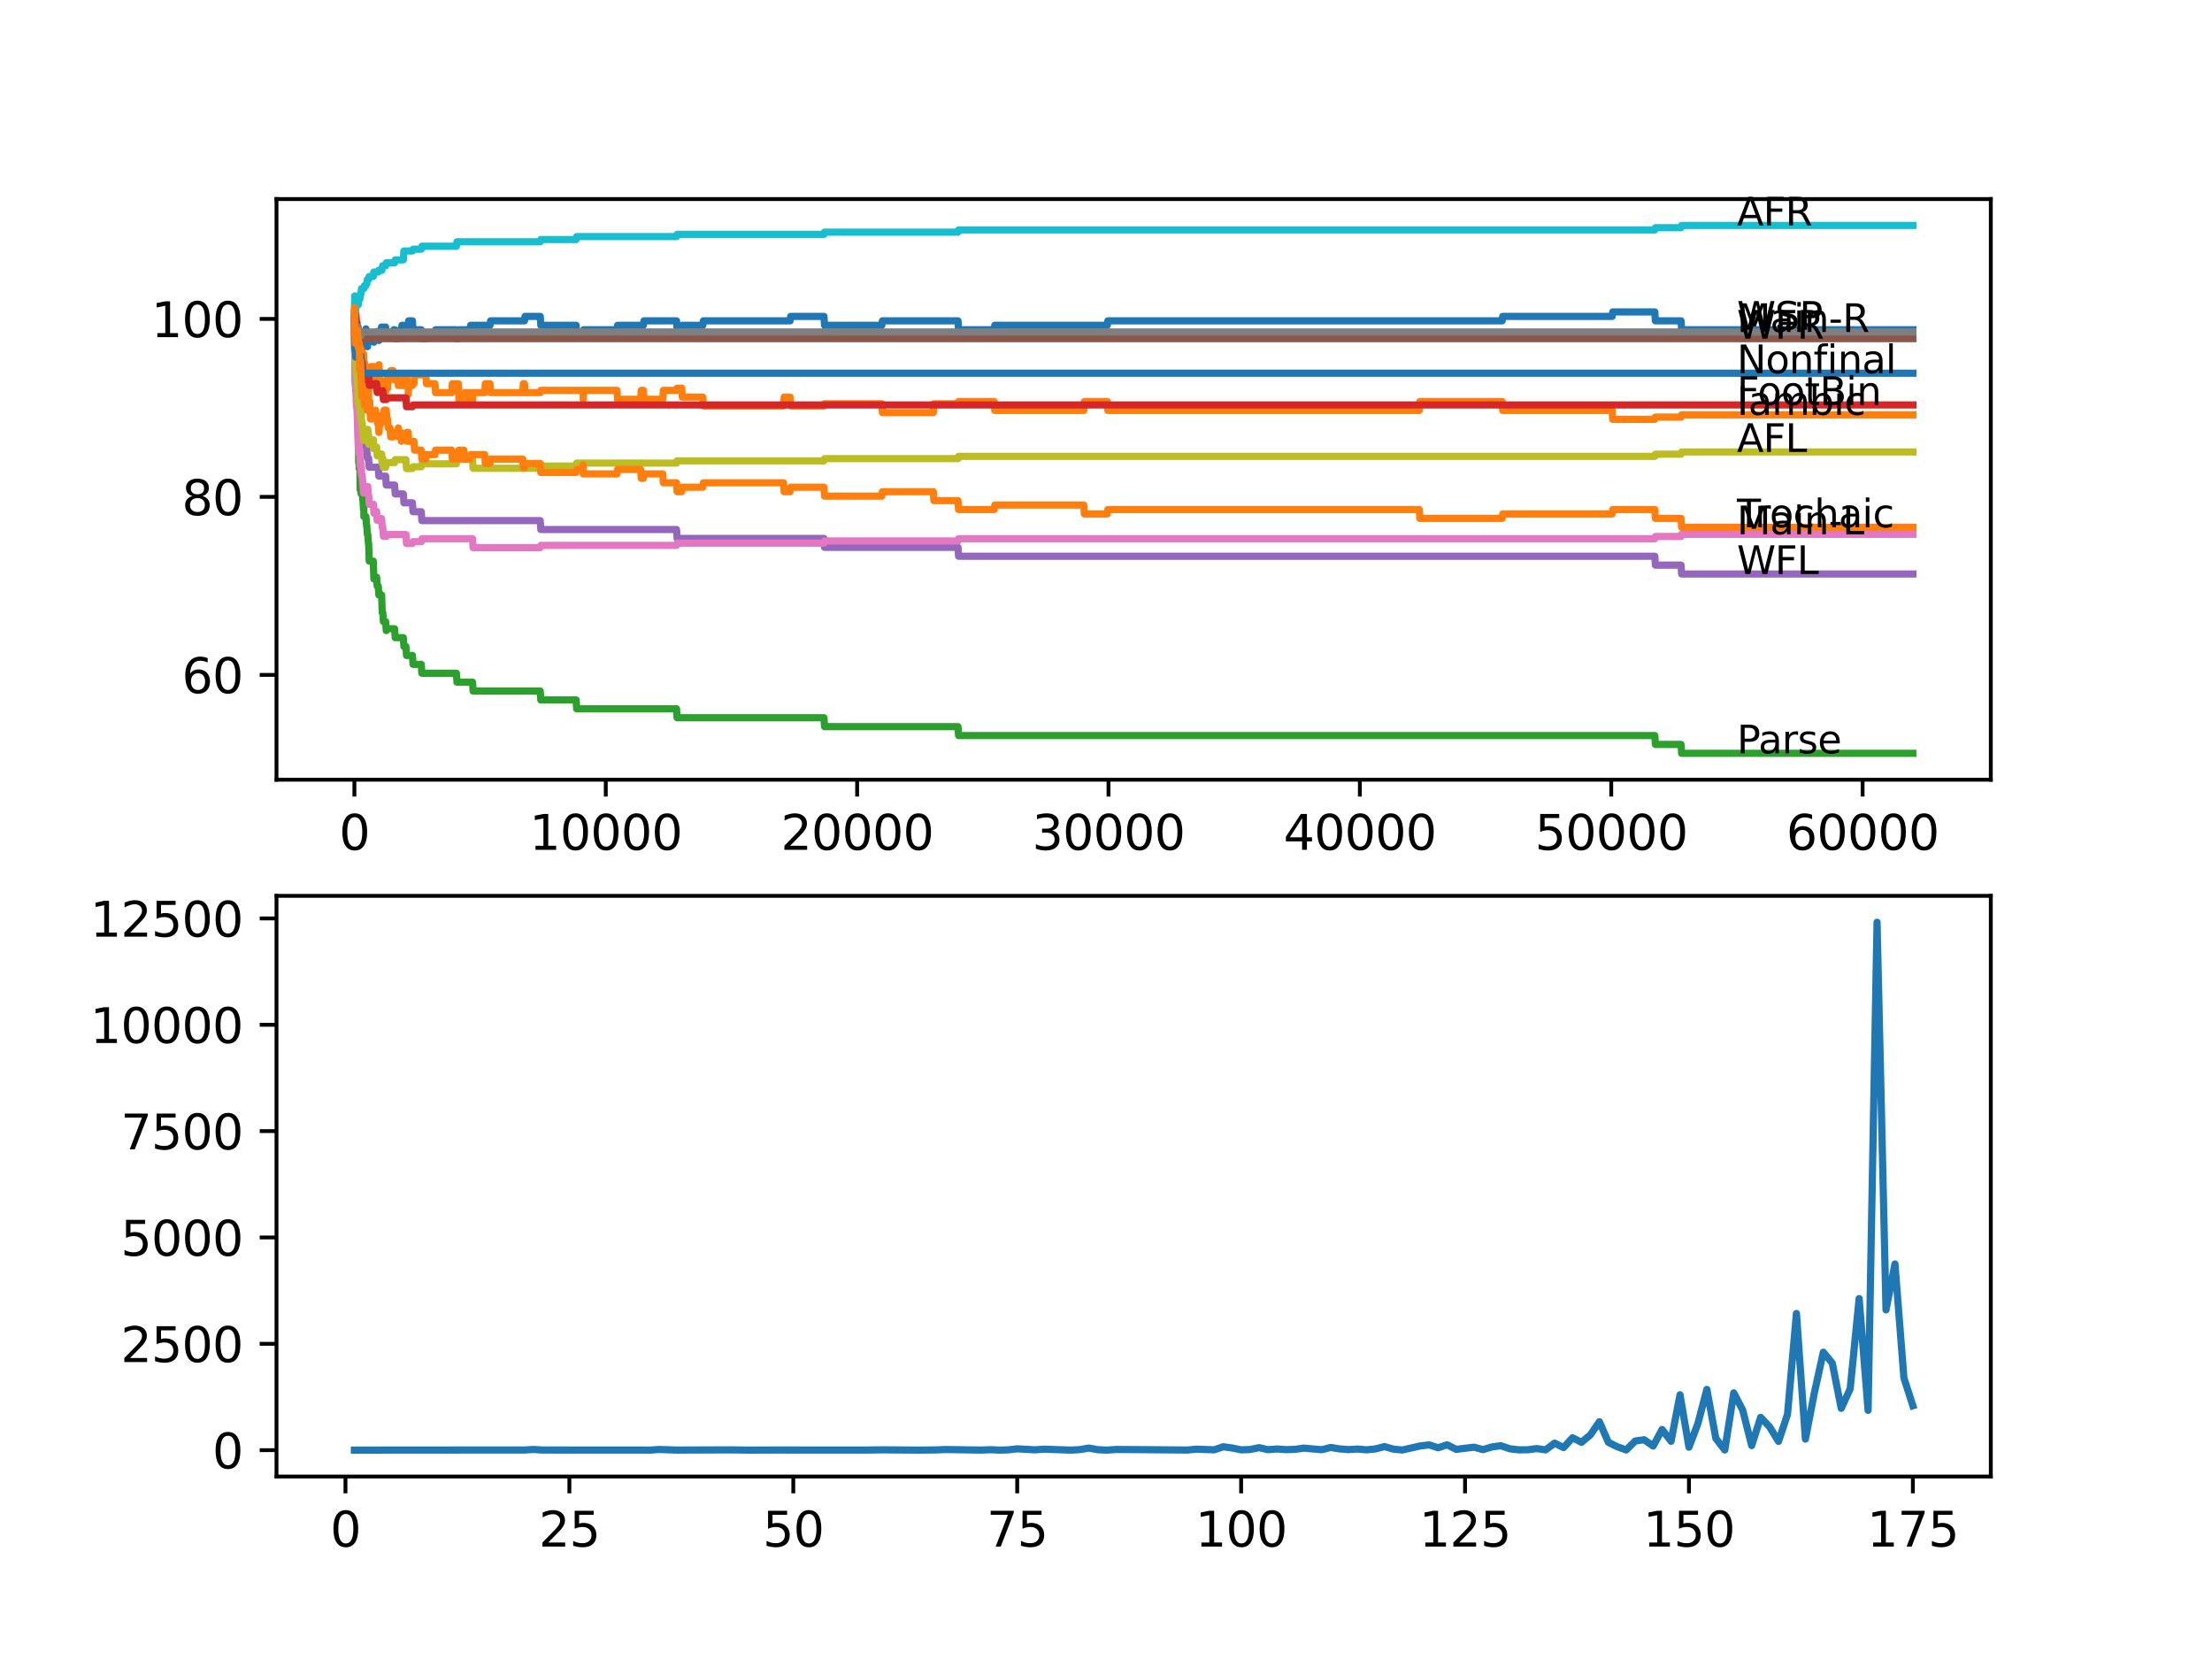 <?xml version="1.0" encoding="utf-8" standalone="no"?>
<!DOCTYPE svg PUBLIC "-//W3C//DTD SVG 1.1//EN"
  "http://www.w3.org/Graphics/SVG/1.1/DTD/svg11.dtd">
<svg xmlns:xlink="http://www.w3.org/1999/xlink" width="460.8pt" height="345.6pt" viewBox="0 0 460.8 345.6" xmlns="http://www.w3.org/2000/svg" version="1.1">
 <defs>
  <style type="text/css">*{stroke-linejoin: round; stroke-linecap: butt}</style>
 </defs>
 <g id="figure_1">
  <g id="patch_1">
   <path d="M 0 345.6 
L 460.8 345.6 
L 460.8 0 
L 0 0 
z
" style="fill: #ffffff"/>
  </g>
  <g id="axes_1">
   <g id="patch_2">
    <path d="M 57.6 162.432 
L 414.72 162.432 
L 414.72 41.472 
L 57.6 41.472 
z
" style="fill: #ffffff"/>
   </g>
   <g id="matplotlib.axis_1">
    <g id="xtick_1">
     <g id="line2d_1">
      <defs>
       <path id="m8c6119c1fa" d="M 0 0 
L 0 3.5 
" style="stroke: #000000; stroke-width: 0.8"/>
      </defs>
      <g>
       <use xlink:href="#m8c6119c1fa" x="73.827" y="162.432" style="stroke: #000000; stroke-width: 0.8"/>
      </g>
     </g>
     <g id="text_1">
      <!-- 0 -->
      <g transform="translate(70.646 177.03)scale(0.1 -0.1)">
       <defs>
        <path id="DejaVuSans-30" d="M 2034 4250 
Q 1547 4250 1301 3770 
Q 1056 3291 1056 2328 
Q 1056 1369 1301 889 
Q 1547 409 2034 409 
Q 2525 409 2770 889 
Q 3016 1369 3016 2328 
Q 3016 3291 2770 3770 
Q 2525 4250 2034 4250 
z
M 2034 4750 
Q 2819 4750 3233 4129 
Q 3647 3509 3647 2328 
Q 3647 1150 3233 529 
Q 2819 -91 2034 -91 
Q 1250 -91 836 529 
Q 422 1150 422 2328 
Q 422 3509 836 4129 
Q 1250 4750 2034 4750 
z
" transform="scale(0.016)"/>
       </defs>
       <use xlink:href="#DejaVuSans-30"/>
      </g>
     </g>
    </g>
    <g id="xtick_2">
     <g id="line2d_2">
      <g>
       <use xlink:href="#m8c6119c1fa" x="126.192" y="162.432" style="stroke: #000000; stroke-width: 0.8"/>
      </g>
     </g>
     <g id="text_2">
      <!-- 10000 -->
      <g transform="translate(110.286 177.03)scale(0.1 -0.1)">
       <defs>
        <path id="DejaVuSans-31" d="M 794 531 
L 1825 531 
L 1825 4091 
L 703 3866 
L 703 4441 
L 1819 4666 
L 2450 4666 
L 2450 531 
L 3481 531 
L 3481 0 
L 794 0 
L 794 531 
z
" transform="scale(0.016)"/>
       </defs>
       <use xlink:href="#DejaVuSans-31"/>
       <use xlink:href="#DejaVuSans-30" x="63.623"/>
       <use xlink:href="#DejaVuSans-30" x="127.246"/>
       <use xlink:href="#DejaVuSans-30" x="190.869"/>
       <use xlink:href="#DejaVuSans-30" x="254.492"/>
      </g>
     </g>
    </g>
    <g id="xtick_3">
     <g id="line2d_3">
      <g>
       <use xlink:href="#m8c6119c1fa" x="178.556" y="162.432" style="stroke: #000000; stroke-width: 0.8"/>
      </g>
     </g>
     <g id="text_3">
      <!-- 20000 -->
      <g transform="translate(162.65 177.03)scale(0.1 -0.1)">
       <defs>
        <path id="DejaVuSans-32" d="M 1228 531 
L 3431 531 
L 3431 0 
L 469 0 
L 469 531 
Q 828 903 1448 1529 
Q 2069 2156 2228 2338 
Q 2531 2678 2651 2914 
Q 2772 3150 2772 3378 
Q 2772 3750 2511 3984 
Q 2250 4219 1831 4219 
Q 1534 4219 1204 4116 
Q 875 4013 500 3803 
L 500 4441 
Q 881 4594 1212 4672 
Q 1544 4750 1819 4750 
Q 2544 4750 2975 4387 
Q 3406 4025 3406 3419 
Q 3406 3131 3298 2873 
Q 3191 2616 2906 2266 
Q 2828 2175 2409 1742 
Q 1991 1309 1228 531 
z
" transform="scale(0.016)"/>
       </defs>
       <use xlink:href="#DejaVuSans-32"/>
       <use xlink:href="#DejaVuSans-30" x="63.623"/>
       <use xlink:href="#DejaVuSans-30" x="127.246"/>
       <use xlink:href="#DejaVuSans-30" x="190.869"/>
       <use xlink:href="#DejaVuSans-30" x="254.492"/>
      </g>
     </g>
    </g>
    <g id="xtick_4">
     <g id="line2d_4">
      <g>
       <use xlink:href="#m8c6119c1fa" x="230.921" y="162.432" style="stroke: #000000; stroke-width: 0.8"/>
      </g>
     </g>
     <g id="text_4">
      <!-- 30000 -->
      <g transform="translate(215.015 177.03)scale(0.1 -0.1)">
       <defs>
        <path id="DejaVuSans-33" d="M 2597 2516 
Q 3050 2419 3304 2112 
Q 3559 1806 3559 1356 
Q 3559 666 3084 287 
Q 2609 -91 1734 -91 
Q 1441 -91 1130 -33 
Q 819 25 488 141 
L 488 750 
Q 750 597 1062 519 
Q 1375 441 1716 441 
Q 2309 441 2620 675 
Q 2931 909 2931 1356 
Q 2931 1769 2642 2001 
Q 2353 2234 1838 2234 
L 1294 2234 
L 1294 2753 
L 1863 2753 
Q 2328 2753 2575 2939 
Q 2822 3125 2822 3475 
Q 2822 3834 2567 4026 
Q 2313 4219 1838 4219 
Q 1578 4219 1281 4162 
Q 984 4106 628 3988 
L 628 4550 
Q 988 4650 1302 4700 
Q 1616 4750 1894 4750 
Q 2613 4750 3031 4423 
Q 3450 4097 3450 3541 
Q 3450 3153 3228 2886 
Q 3006 2619 2597 2516 
z
" transform="scale(0.016)"/>
       </defs>
       <use xlink:href="#DejaVuSans-33"/>
       <use xlink:href="#DejaVuSans-30" x="63.623"/>
       <use xlink:href="#DejaVuSans-30" x="127.246"/>
       <use xlink:href="#DejaVuSans-30" x="190.869"/>
       <use xlink:href="#DejaVuSans-30" x="254.492"/>
      </g>
     </g>
    </g>
    <g id="xtick_5">
     <g id="line2d_5">
      <g>
       <use xlink:href="#m8c6119c1fa" x="283.285" y="162.432" style="stroke: #000000; stroke-width: 0.8"/>
      </g>
     </g>
     <g id="text_5">
      <!-- 40000 -->
      <g transform="translate(267.379 177.03)scale(0.1 -0.1)">
       <defs>
        <path id="DejaVuSans-34" d="M 2419 4116 
L 825 1625 
L 2419 1625 
L 2419 4116 
z
M 2253 4666 
L 3047 4666 
L 3047 1625 
L 3713 1625 
L 3713 1100 
L 3047 1100 
L 3047 0 
L 2419 0 
L 2419 1100 
L 313 1100 
L 313 1709 
L 2253 4666 
z
" transform="scale(0.016)"/>
       </defs>
       <use xlink:href="#DejaVuSans-34"/>
       <use xlink:href="#DejaVuSans-30" x="63.623"/>
       <use xlink:href="#DejaVuSans-30" x="127.246"/>
       <use xlink:href="#DejaVuSans-30" x="190.869"/>
       <use xlink:href="#DejaVuSans-30" x="254.492"/>
      </g>
     </g>
    </g>
    <g id="xtick_6">
     <g id="line2d_6">
      <g>
       <use xlink:href="#m8c6119c1fa" x="335.65" y="162.432" style="stroke: #000000; stroke-width: 0.8"/>
      </g>
     </g>
     <g id="text_6">
      <!-- 50000 -->
      <g transform="translate(319.744 177.03)scale(0.1 -0.1)">
       <defs>
        <path id="DejaVuSans-35" d="M 691 4666 
L 3169 4666 
L 3169 4134 
L 1269 4134 
L 1269 2991 
Q 1406 3038 1543 3061 
Q 1681 3084 1819 3084 
Q 2600 3084 3056 2656 
Q 3513 2228 3513 1497 
Q 3513 744 3044 326 
Q 2575 -91 1722 -91 
Q 1428 -91 1123 -41 
Q 819 9 494 109 
L 494 744 
Q 775 591 1075 516 
Q 1375 441 1709 441 
Q 2250 441 2565 725 
Q 2881 1009 2881 1497 
Q 2881 1984 2565 2268 
Q 2250 2553 1709 2553 
Q 1456 2553 1204 2497 
Q 953 2441 691 2322 
L 691 4666 
z
" transform="scale(0.016)"/>
       </defs>
       <use xlink:href="#DejaVuSans-35"/>
       <use xlink:href="#DejaVuSans-30" x="63.623"/>
       <use xlink:href="#DejaVuSans-30" x="127.246"/>
       <use xlink:href="#DejaVuSans-30" x="190.869"/>
       <use xlink:href="#DejaVuSans-30" x="254.492"/>
      </g>
     </g>
    </g>
    <g id="xtick_7">
     <g id="line2d_7">
      <g>
       <use xlink:href="#m8c6119c1fa" x="388.014" y="162.432" style="stroke: #000000; stroke-width: 0.8"/>
      </g>
     </g>
     <g id="text_7">
      <!-- 60000 -->
      <g transform="translate(372.108 177.03)scale(0.1 -0.1)">
       <defs>
        <path id="DejaVuSans-36" d="M 2113 2584 
Q 1688 2584 1439 2293 
Q 1191 2003 1191 1497 
Q 1191 994 1439 701 
Q 1688 409 2113 409 
Q 2538 409 2786 701 
Q 3034 994 3034 1497 
Q 3034 2003 2786 2293 
Q 2538 2584 2113 2584 
z
M 3366 4563 
L 3366 3988 
Q 3128 4100 2886 4159 
Q 2644 4219 2406 4219 
Q 1781 4219 1451 3797 
Q 1122 3375 1075 2522 
Q 1259 2794 1537 2939 
Q 1816 3084 2150 3084 
Q 2853 3084 3261 2657 
Q 3669 2231 3669 1497 
Q 3669 778 3244 343 
Q 2819 -91 2113 -91 
Q 1303 -91 875 529 
Q 447 1150 447 2328 
Q 447 3434 972 4092 
Q 1497 4750 2381 4750 
Q 2619 4750 2861 4703 
Q 3103 4656 3366 4563 
z
" transform="scale(0.016)"/>
       </defs>
       <use xlink:href="#DejaVuSans-36"/>
       <use xlink:href="#DejaVuSans-30" x="63.623"/>
       <use xlink:href="#DejaVuSans-30" x="127.246"/>
       <use xlink:href="#DejaVuSans-30" x="190.869"/>
       <use xlink:href="#DejaVuSans-30" x="254.492"/>
      </g>
     </g>
    </g>
   </g>
   <g id="matplotlib.axis_2">
    <g id="ytick_1">
     <g id="line2d_8">
      <defs>
       <path id="m6b33013cf7" d="M 0 0 
L -3.5 0 
" style="stroke: #000000; stroke-width: 0.8"/>
      </defs>
      <g>
       <use xlink:href="#m6b33013cf7" x="57.6" y="140.589" style="stroke: #000000; stroke-width: 0.8"/>
      </g>
     </g>
     <g id="text_8">
      <!-- 60 -->
      <g transform="translate(37.875 144.388)scale(0.1 -0.1)">
       <use xlink:href="#DejaVuSans-36"/>
       <use xlink:href="#DejaVuSans-30" x="63.623"/>
      </g>
     </g>
    </g>
    <g id="ytick_2">
     <g id="line2d_9">
      <g>
       <use xlink:href="#m6b33013cf7" x="57.6" y="103.512" style="stroke: #000000; stroke-width: 0.8"/>
      </g>
     </g>
     <g id="text_9">
      <!-- 80 -->
      <g transform="translate(37.875 107.312)scale(0.1 -0.1)">
       <defs>
        <path id="DejaVuSans-38" d="M 2034 2216 
Q 1584 2216 1326 1975 
Q 1069 1734 1069 1313 
Q 1069 891 1326 650 
Q 1584 409 2034 409 
Q 2484 409 2743 651 
Q 3003 894 3003 1313 
Q 3003 1734 2745 1975 
Q 2488 2216 2034 2216 
z
M 1403 2484 
Q 997 2584 770 2862 
Q 544 3141 544 3541 
Q 544 4100 942 4425 
Q 1341 4750 2034 4750 
Q 2731 4750 3128 4425 
Q 3525 4100 3525 3541 
Q 3525 3141 3298 2862 
Q 3072 2584 2669 2484 
Q 3125 2378 3379 2068 
Q 3634 1759 3634 1313 
Q 3634 634 3220 271 
Q 2806 -91 2034 -91 
Q 1263 -91 848 271 
Q 434 634 434 1313 
Q 434 1759 690 2068 
Q 947 2378 1403 2484 
z
M 1172 3481 
Q 1172 3119 1398 2916 
Q 1625 2713 2034 2713 
Q 2441 2713 2670 2916 
Q 2900 3119 2900 3481 
Q 2900 3844 2670 4047 
Q 2441 4250 2034 4250 
Q 1625 4250 1398 4047 
Q 1172 3844 1172 3481 
z
" transform="scale(0.016)"/>
       </defs>
       <use xlink:href="#DejaVuSans-38"/>
       <use xlink:href="#DejaVuSans-30" x="63.623"/>
      </g>
     </g>
    </g>
    <g id="ytick_3">
     <g id="line2d_10">
      <g>
       <use xlink:href="#m6b33013cf7" x="57.6" y="66.436" style="stroke: #000000; stroke-width: 0.8"/>
      </g>
     </g>
     <g id="text_10">
      <!-- 100 -->
      <g transform="translate(31.512 70.235)scale(0.1 -0.1)">
       <use xlink:href="#DejaVuSans-31"/>
       <use xlink:href="#DejaVuSans-30" x="63.623"/>
       <use xlink:href="#DejaVuSans-30" x="127.246"/>
      </g>
     </g>
    </g>
   </g>
   <g id="line2d_11">
    <path d="M 73.833 68.289 
L 73.838 68.289 
L 73.969 76.446 
L 73.995 76.446 
L 74.121 74.129 
L 74.157 75.983 
L 74.189 73.202 
L 74.231 75.056 
L 74.252 75.056 
L 74.383 71.348 
L 74.487 71.348 
L 74.571 70.236 
L 74.576 72.09 
L 74.587 72.09 
L 74.618 72.09 
L 74.665 70.483 
L 74.671 72.337 
L 74.723 71.595 
L 74.765 73.449 
L 74.833 72.708 
L 74.98 70.112 
L 74.985 71.966 
L 75.089 71.225 
L 75.152 71.225 
L 75.199 70.174 
L 75.205 72.028 
L 75.247 72.028 
L 75.262 72.028 
L 75.377 71.657 
L 75.571 71.657 
L 75.686 70.73 
L 75.734 70.73 
L 75.796 70.359 
L 75.802 72.213 
L 75.823 72.213 
L 75.838 72.213 
L 75.959 70.359 
L 76.168 70.359 
L 76.231 68.506 
L 76.278 70.359 
L 76.409 70.359 
L 76.524 72.213 
L 76.561 72.213 
L 76.681 70.359 
L 76.765 70.359 
L 76.797 69.433 
L 76.802 71.286 
L 76.87 71.286 
L 76.933 71.286 
L 77.048 70.359 
L 77.493 70.359 
L 77.608 69.433 
L 77.76 69.433 
L 77.875 71.286 
L 77.881 71.286 
L 77.996 70.916 
L 78.189 70.916 
L 78.305 69.989 
L 78.394 69.989 
L 78.509 69.062 
L 78.807 69.062 
L 78.923 70.916 
L 78.964 70.916 
L 79.085 69.062 
L 79.352 69.062 
L 79.467 68.135 
L 79.572 68.135 
L 79.687 69.989 
L 79.708 69.989 
L 79.823 69.062 
L 79.902 69.062 
L 80.017 68.135 
L 80.342 68.135 
L 80.457 69.989 
L 80.488 69.989 
L 80.603 69.618 
L 81.913 69.618 
L 82.028 68.691 
L 82.206 68.691 
L 82.321 70.545 
L 82.866 70.545 
L 82.981 69.618 
L 83.195 69.618 
L 83.311 68.691 
L 83.625 68.691 
L 83.74 67.764 
L 84.023 67.764 
L 84.138 69.618 
L 84.735 69.618 
L 84.855 67.764 
L 85.018 67.764 
L 85.133 66.837 
L 85.918 66.837 
L 86.034 68.691 
L 87.762 68.691 
L 87.877 70.545 
L 88.725 70.545 
L 88.84 69.618 
L 90.616 69.618 
L 90.731 68.691 
L 95.077 68.691 
L 95.192 70.545 
L 95.496 70.545 
L 95.616 68.691 
L 97.931 68.691 
L 98.046 67.764 
L 102.078 67.764 
L 102.193 66.837 
L 109.257 66.837 
L 109.373 65.91 
L 112.541 65.91 
L 112.656 67.764 
L 120.018 67.764 
L 120.133 69.618 
L 121.469 69.618 
L 121.584 68.691 
L 128.538 68.691 
L 128.653 67.764 
L 134.031 67.764 
L 134.146 66.837 
L 140.938 66.837 
L 141.053 68.691 
L 142.011 68.691 
L 142.126 67.764 
L 146.41 67.764 
L 146.525 66.837 
L 164.596 66.837 
L 164.711 65.91 
L 171.65 65.91 
L 171.765 67.764 
L 183.704 67.764 
L 183.819 66.837 
L 199.57 66.837 
L 199.686 68.691 
L 207.116 68.691 
L 207.231 67.764 
L 230.67 67.764 
L 230.785 66.837 
L 312.924 66.837 
L 313.039 65.91 
L 335.844 65.91 
L 335.959 64.983 
L 344.73 64.983 
L 344.845 66.837 
L 350.197 66.837 
L 350.312 68.691 
L 398.487 68.691 
L 398.487 68.691 
" clip-path="url(#p3d008f774f)" style="fill: none; stroke: #1f77b4; stroke-width: 1.5; stroke-linecap: square"/>
   </g>
   <g id="line2d_12">
    <path d="M 73.833 66.436 
L 73.922 64.582 
L 73.932 68.289 
L 73.953 68.289 
L 74.037 67.362 
L 74.011 69.216 
L 74.058 69.216 
L 74.136 69.216 
L 74.157 67.362 
L 74.168 71.07 
L 74.246 68.289 
L 74.252 68.289 
L 74.367 70.143 
L 74.372 70.143 
L 74.487 68.289 
L 74.555 71.997 
L 74.597 68.289 
L 74.618 68.289 
L 74.702 73.233 
L 74.733 70.761 
L 74.765 70.761 
L 74.849 76.323 
L 74.88 72.615 
L 74.901 72.615 
L 74.943 70.761 
L 74.969 74.469 
L 75.011 72.615 
L 75.021 72.615 
L 75.1 74.469 
L 75.131 72.615 
L 75.152 72.615 
L 75.199 76.323 
L 75.273 75.952 
L 75.299 75.952 
L 75.414 75.488 
L 75.461 75.488 
L 75.571 73.635 
L 75.613 75.488 
L 75.681 73.635 
L 75.734 73.635 
L 75.844 77.342 
L 75.849 75.488 
L 75.912 75.488 
L 76.027 77.342 
L 76.168 77.342 
L 76.231 81.05 
L 76.289 80.679 
L 76.315 80.679 
L 76.43 78.825 
L 76.561 78.825 
L 76.624 80.679 
L 76.671 78.825 
L 76.676 78.825 
L 76.77 82.533 
L 76.791 80.679 
L 76.797 80.679 
L 76.927 78.207 
L 76.933 78.207 
L 77.032 80.061 
L 77.043 78.207 
L 77.074 78.207 
L 77.189 76.354 
L 77.493 76.354 
L 77.608 78.207 
L 77.802 78.207 
L 77.881 76.354 
L 77.912 78.207 
L 78.189 78.207 
L 78.247 80.061 
L 78.299 78.207 
L 78.394 78.207 
L 78.457 80.061 
L 78.504 78.207 
L 78.556 78.207 
L 78.671 76.354 
L 78.807 76.354 
L 78.923 75.983 
L 78.964 75.983 
L 79.085 79.69 
L 79.352 79.69 
L 79.467 81.544 
L 79.504 81.544 
L 79.619 79.69 
L 79.708 79.69 
L 79.75 81.544 
L 79.818 79.69 
L 79.902 79.69 
L 80.017 81.544 
L 80.342 81.544 
L 80.457 80.926 
L 80.467 80.926 
L 80.488 79.073 
L 80.577 80.926 
L 80.745 80.926 
L 80.86 79.073 
L 81.263 79.073 
L 81.378 77.219 
L 81.913 77.219 
L 82.028 79.073 
L 82.206 79.073 
L 82.321 78.455 
L 82.866 78.455 
L 82.965 80.308 
L 82.976 78.455 
L 83.195 78.455 
L 83.311 80.308 
L 83.562 80.308 
L 83.625 78.455 
L 83.672 80.308 
L 84.567 80.308 
L 84.683 78.455 
L 84.735 78.455 
L 84.85 80.308 
L 85.018 80.308 
L 85.054 82.162 
L 85.128 80.308 
L 85.918 80.308 
L 86.034 79.938 
L 86.238 79.938 
L 86.353 78.084 
L 88.725 78.084 
L 88.84 79.938 
L 90.616 79.938 
L 90.731 81.791 
L 94.113 81.791 
L 94.229 79.938 
L 95.496 79.938 
L 95.616 83.645 
L 96.648 83.645 
L 96.763 81.791 
L 97.931 81.791 
L 98.046 83.645 
L 98.439 83.645 
L 98.554 81.791 
L 100.984 81.791 
L 101.099 79.938 
L 102.078 79.938 
L 102.193 81.791 
L 108.896 81.791 
L 109.011 79.938 
L 109.257 79.938 
L 109.373 81.791 
L 112.541 81.791 
L 112.656 81.328 
L 121.469 81.328 
L 121.49 83.182 
L 121.579 81.328 
L 128.538 81.328 
L 128.653 83.182 
L 133.465 83.182 
L 133.581 81.328 
L 134.031 81.328 
L 134.146 83.182 
L 138.068 83.182 
L 138.183 81.328 
L 140.938 81.328 
L 141.053 80.865 
L 142.011 80.865 
L 142.126 82.718 
L 146.41 82.718 
L 146.525 84.572 
L 163.235 84.572 
L 163.35 82.718 
L 164.596 82.718 
L 164.711 84.572 
L 171.65 84.572 
L 171.765 84.109 
L 183.704 84.109 
L 183.819 85.963 
L 194.423 85.963 
L 194.538 84.109 
L 199.57 84.109 
L 199.686 83.645 
L 207.116 83.645 
L 207.231 85.499 
L 225.774 85.499 
L 225.889 83.645 
L 230.67 83.645 
L 230.785 85.499 
L 295.654 85.499 
L 295.769 83.645 
L 312.924 83.645 
L 313.039 85.499 
L 335.844 85.499 
L 335.959 87.353 
L 344.73 87.353 
L 344.845 86.89 
L 350.197 86.89 
L 350.312 86.426 
L 398.487 86.426 
L 398.487 86.426 
" clip-path="url(#p3d008f774f)" style="fill: none; stroke: #ff7f0e; stroke-width: 1.5; stroke-linecap: square"/>
   </g>
   <g id="line2d_13">
    <path d="M 73.833 68.289 
L 73.958 74.5 
L 74.121 74.5 
L 74.252 81.915 
L 74.356 81.915 
L 74.477 85.623 
L 74.487 85.623 
L 74.498 85.252 
L 74.561 88.218 
L 74.571 88.218 
L 74.681 93.471 
L 74.692 93.1 
L 74.702 92.729 
L 74.728 96.437 
L 74.754 96.437 
L 74.765 96.437 
L 74.812 95.695 
L 74.817 97.549 
L 74.87 96.808 
L 74.974 96.808 
L 75.021 101.998 
L 75.095 101.628 
L 75.152 101.628 
L 75.199 100.948 
L 75.205 102.802 
L 75.241 102.802 
L 75.262 102.802 
L 75.377 102.431 
L 75.461 102.431 
L 75.576 104.285 
L 75.613 104.285 
L 75.728 106.139 
L 75.734 106.139 
L 75.796 105.768 
L 75.802 107.622 
L 75.823 107.622 
L 76.231 107.622 
L 76.346 109.476 
L 76.409 109.476 
L 76.524 111.329 
L 76.624 111.329 
L 76.739 113.183 
L 76.797 113.183 
L 76.917 116.891 
L 77.76 116.891 
L 77.881 120.599 
L 77.996 120.228 
L 78.457 120.228 
L 78.572 122.082 
L 78.807 122.082 
L 78.923 123.935 
L 79.504 123.935 
L 79.624 127.643 
L 79.75 127.643 
L 79.865 129.497 
L 80.342 129.497 
L 80.457 131.351 
L 80.488 131.351 
L 80.603 130.98 
L 82.206 130.98 
L 82.321 132.834 
L 84.023 132.834 
L 84.138 134.688 
L 84.567 134.688 
L 84.683 136.542 
L 85.918 136.542 
L 86.034 138.395 
L 87.762 138.395 
L 87.877 140.249 
L 95.077 140.249 
L 95.192 142.103 
L 98.439 142.103 
L 98.554 143.957 
L 112.541 143.957 
L 112.656 145.811 
L 120.018 145.811 
L 120.133 147.665 
L 140.938 147.665 
L 141.053 149.518 
L 171.65 149.518 
L 171.765 151.372 
L 199.57 151.372 
L 199.686 153.226 
L 344.73 153.226 
L 344.845 155.08 
L 350.197 155.08 
L 350.312 156.934 
L 398.487 156.934 
L 398.487 156.934 
" clip-path="url(#p3d008f774f)" style="fill: none; stroke: #2ca02c; stroke-width: 1.5; stroke-linecap: square"/>
   </g>
   <g id="line2d_14">
    <path d="M 73.833 66.436 
L 73.854 66.436 
L 73.979 65.323 
L 74.136 65.323 
L 74.252 67.177 
L 74.372 67.177 
L 74.487 69.031 
L 74.498 68.66 
L 74.561 71.626 
L 74.582 71.626 
L 74.618 73.48 
L 74.692 72.43 
L 74.702 72.059 
L 74.707 73.913 
L 74.786 73.542 
L 74.791 73.542 
L 74.812 73.171 
L 74.817 75.025 
L 74.89 74.283 
L 74.974 74.283 
L 75.021 77.62 
L 75.089 77.25 
L 75.152 77.25 
L 75.294 75.458 
L 75.461 75.458 
L 75.576 77.311 
L 75.613 77.311 
L 75.728 79.165 
L 75.734 79.165 
L 75.849 78.794 
L 76.231 78.794 
L 76.346 78.424 
L 76.812 78.424 
L 76.927 80.278 
L 77.881 80.278 
L 77.996 79.907 
L 78.457 79.907 
L 78.572 81.761 
L 78.807 81.761 
L 78.923 81.39 
L 79.75 81.39 
L 79.865 83.244 
L 80.488 83.244 
L 80.603 82.873 
L 84.567 82.873 
L 84.683 84.727 
L 85.918 84.727 
L 86.034 84.356 
L 398.487 84.356 
L 398.487 84.356 
" clip-path="url(#p3d008f774f)" style="fill: none; stroke: #d62728; stroke-width: 1.5; stroke-linecap: square"/>
   </g>
   <g id="line2d_15">
    <path d="M 73.833 68.289 
L 73.838 68.289 
L 73.979 79.412 
L 73.995 79.412 
L 74.11 81.266 
L 74.21 81.266 
L 74.325 83.12 
L 74.618 83.12 
L 74.665 82.811 
L 74.671 84.665 
L 74.702 84.665 
L 74.723 84.665 
L 74.838 86.519 
L 75.152 86.519 
L 75.178 86.21 
L 75.205 89.917 
L 75.796 89.917 
L 75.912 91.771 
L 76.231 91.771 
L 76.346 93.625 
L 76.409 93.625 
L 76.524 95.479 
L 76.797 95.479 
L 76.912 97.333 
L 78.807 97.333 
L 78.923 99.187 
L 80.342 99.187 
L 80.457 101.041 
L 82.206 101.041 
L 82.321 102.894 
L 84.023 102.894 
L 84.138 104.748 
L 85.918 104.748 
L 86.034 106.602 
L 87.762 106.602 
L 87.877 108.456 
L 112.541 108.456 
L 112.656 110.31 
L 140.938 110.31 
L 141.053 112.164 
L 171.65 112.164 
L 171.765 114.017 
L 199.57 114.017 
L 199.686 115.871 
L 344.73 115.871 
L 344.845 117.725 
L 350.197 117.725 
L 350.312 119.579 
L 398.487 119.579 
L 398.487 119.579 
" clip-path="url(#p3d008f774f)" style="fill: none; stroke: #9467bd; stroke-width: 1.5; stroke-linecap: square"/>
   </g>
   <g id="line2d_16">
    <path d="M 73.833 66.436 
L 73.848 66.436 
L 73.896 64.891 
L 73.901 66.744 
L 73.932 66.744 
L 73.995 69.989 
L 74.047 69.525 
L 74.629 69.525 
L 74.744 71.379 
L 75.178 71.379 
L 75.294 71.008 
L 75.299 71.008 
L 75.414 70.545 
L 398.487 70.545 
L 398.487 70.545 
" clip-path="url(#p3d008f774f)" style="fill: none; stroke: #8c564b; stroke-width: 1.5; stroke-linecap: square"/>
   </g>
   <g id="line2d_17">
    <path d="M 73.833 66.436 
L 73.979 79.227 
L 73.995 79.227 
L 74.11 81.081 
L 74.136 81.081 
L 74.257 84.789 
L 74.356 84.789 
L 74.477 88.496 
L 74.487 88.496 
L 74.498 88.125 
L 74.561 91.092 
L 74.582 91.092 
L 74.618 92.945 
L 74.692 91.895 
L 74.702 91.524 
L 74.707 93.378 
L 74.786 93.007 
L 74.791 93.007 
L 74.812 92.636 
L 74.817 94.49 
L 74.89 93.749 
L 74.974 93.749 
L 75.021 97.086 
L 75.089 96.715 
L 75.152 96.715 
L 75.178 96.406 
L 75.184 98.26 
L 75.247 97.518 
L 75.262 97.518 
L 75.299 97.147 
L 75.304 99.001 
L 75.351 99.001 
L 75.461 99.001 
L 75.576 100.855 
L 75.613 100.855 
L 75.728 102.709 
L 75.734 102.709 
L 75.854 101.72 
L 76.231 101.72 
L 76.346 101.35 
L 76.624 101.35 
L 76.739 103.203 
L 76.812 103.203 
L 76.927 105.057 
L 77.802 105.057 
L 77.881 106.911 
L 77.917 106.54 
L 78.457 106.54 
L 78.572 108.394 
L 78.807 108.394 
L 78.923 108.023 
L 79.504 108.023 
L 79.619 109.877 
L 79.75 109.877 
L 79.865 111.731 
L 80.488 111.731 
L 80.603 111.36 
L 84.567 111.36 
L 84.683 113.214 
L 85.918 113.214 
L 86.034 112.843 
L 87.762 112.843 
L 87.877 112.225 
L 98.439 112.225 
L 98.554 114.079 
L 112.541 114.079 
L 112.656 113.616 
L 140.938 113.616 
L 141.053 113.152 
L 171.65 113.152 
L 171.765 112.689 
L 199.57 112.689 
L 199.686 112.225 
L 344.73 112.225 
L 344.845 111.762 
L 350.197 111.762 
L 350.312 111.298 
L 398.487 111.298 
L 398.487 111.298 
" clip-path="url(#p3d008f774f)" style="fill: none; stroke: #e377c2; stroke-width: 1.5; stroke-linecap: square"/>
   </g>
   <g id="line2d_18">
    <path d="M 73.833 66.436 
L 73.838 66.436 
L 73.896 64.427 
L 73.937 67.208 
L 73.943 66.744 
L 73.948 66.744 
L 73.995 68.598 
L 74.058 68.135 
L 74.629 68.135 
L 74.744 69.989 
L 75.178 69.989 
L 75.294 69.618 
L 75.299 69.618 
L 75.414 69.154 
L 398.487 69.154 
L 398.487 69.154 
" clip-path="url(#p3d008f774f)" style="fill: none; stroke: #7f7f7f; stroke-width: 1.5; stroke-linecap: square"/>
   </g>
   <g id="line2d_19">
    <path d="M 73.833 66.436 
L 73.838 66.436 
L 73.848 65.972 
L 73.88 71.163 
L 73.901 70.699 
L 73.906 70.699 
L 74.026 75.056 
L 74.121 75.056 
L 74.136 74.129 
L 74.189 77.837 
L 74.22 76.91 
L 74.356 76.91 
L 74.477 80.617 
L 74.487 80.617 
L 74.498 80.247 
L 74.561 83.213 
L 74.571 83.213 
L 74.582 82.286 
L 74.587 84.14 
L 74.686 82.471 
L 74.692 82.471 
L 74.702 82.1 
L 74.707 83.954 
L 74.796 82.595 
L 74.812 82.595 
L 74.833 84.449 
L 74.922 83.707 
L 74.974 83.707 
L 75.021 86.117 
L 75.089 85.746 
L 75.152 85.746 
L 75.178 85.437 
L 75.184 87.291 
L 75.247 86.55 
L 75.262 86.55 
L 75.299 86.179 
L 75.304 88.033 
L 75.351 88.033 
L 75.461 88.033 
L 75.576 89.887 
L 75.613 89.887 
L 75.728 91.74 
L 75.734 91.74 
L 75.854 90.752 
L 76.231 90.752 
L 76.346 90.381 
L 76.409 90.381 
L 76.524 89.454 
L 76.624 89.454 
L 76.739 91.308 
L 76.797 91.308 
L 76.812 90.69 
L 76.818 92.544 
L 76.896 92.544 
L 77.76 92.544 
L 77.802 91.617 
L 77.807 93.471 
L 77.865 93.471 
L 77.881 93.471 
L 77.996 93.1 
L 78.457 93.1 
L 78.572 94.954 
L 78.807 94.954 
L 78.923 94.583 
L 79.504 94.583 
L 79.572 96.437 
L 79.614 95.51 
L 79.75 95.51 
L 79.865 97.364 
L 80.342 97.364 
L 80.457 96.746 
L 80.488 96.746 
L 80.603 96.375 
L 82.206 96.375 
L 82.321 95.757 
L 84.567 95.757 
L 84.683 97.611 
L 85.918 97.611 
L 86.034 97.24 
L 87.762 97.24 
L 87.877 96.622 
L 95.077 96.622 
L 95.192 95.695 
L 98.439 95.695 
L 98.554 97.549 
L 112.541 97.549 
L 112.656 97.086 
L 120.018 97.086 
L 120.133 96.468 
L 140.938 96.468 
L 141.053 96.004 
L 171.65 96.004 
L 171.765 95.541 
L 199.57 95.541 
L 199.686 95.077 
L 344.73 95.077 
L 344.845 94.614 
L 350.197 94.614 
L 350.312 94.15 
L 398.487 94.15 
L 398.487 94.15 
" clip-path="url(#p3d008f774f)" style="fill: none; stroke: #bcbd22; stroke-width: 1.5; stroke-linecap: square"/>
   </g>
   <g id="line2d_20">
    <path d="M 73.833 65.509 
L 73.896 61.646 
L 73.948 63.964 
L 73.953 65.818 
L 74.058 64.427 
L 74.121 64.427 
L 74.241 62.573 
L 74.571 62.573 
L 74.629 61.646 
L 74.634 63.5 
L 74.676 62.882 
L 74.723 62.882 
L 74.838 62.264 
L 74.98 62.264 
L 75.095 61.337 
L 75.178 61.337 
L 75.304 60.132 
L 75.796 60.132 
L 75.912 59.515 
L 76.231 59.515 
L 76.346 59.144 
L 76.409 59.144 
L 76.524 58.217 
L 76.797 58.217 
L 76.912 57.599 
L 77.76 57.599 
L 77.875 56.672 
L 78.807 56.672 
L 78.923 56.301 
L 79.572 56.301 
L 79.687 55.374 
L 80.342 55.374 
L 80.457 54.756 
L 82.206 54.756 
L 82.321 54.138 
L 84.023 54.138 
L 84.138 52.285 
L 85.918 52.285 
L 86.034 51.914 
L 87.762 51.914 
L 87.877 51.296 
L 95.077 51.296 
L 95.192 50.369 
L 112.541 50.369 
L 112.656 49.905 
L 120.018 49.905 
L 120.133 49.287 
L 140.938 49.287 
L 141.053 48.824 
L 171.65 48.824 
L 171.765 48.361 
L 199.57 48.361 
L 199.686 47.897 
L 344.73 47.897 
L 344.845 47.434 
L 350.197 47.434 
L 350.312 46.97 
L 398.487 46.97 
L 398.487 46.97 
" clip-path="url(#p3d008f774f)" style="fill: none; stroke: #17becf; stroke-width: 1.5; stroke-linecap: square"/>
   </g>
   <g id="line2d_21">
    <path d="M 73.833 66.436 
L 73.848 66.436 
L 73.948 73.017 
L 73.974 72.553 
L 73.995 72.553 
L 74.11 74.407 
L 74.629 74.407 
L 74.744 74.036 
L 75.178 74.036 
L 75.294 75.89 
L 75.299 75.89 
L 75.414 77.744 
L 398.487 77.744 
L 398.487 77.744 
" clip-path="url(#p3d008f774f)" style="fill: none; stroke: #1f77b4; stroke-width: 1.5; stroke-linecap: square"/>
   </g>
   <g id="line2d_22">
    <path d="M 73.833 65.509 
L 73.838 65.509 
L 73.848 64.118 
L 73.869 69.68 
L 73.901 69.68 
L 73.922 69.68 
L 73.937 68.753 
L 74.021 71.534 
L 74.037 71.534 
L 74.152 70.607 
L 74.157 70.607 
L 74.199 68.753 
L 74.273 69.68 
L 74.283 69.68 
L 74.304 71.534 
L 74.383 68.753 
L 74.388 68.753 
L 74.461 68.753 
L 74.576 70.607 
L 74.634 70.607 
L 74.66 72.46 
L 74.744 71.534 
L 74.849 71.534 
L 74.943 77.095 
L 74.969 75.241 
L 75.1 75.241 
L 75.22 78.949 
L 75.257 78.949 
L 75.377 82.657 
L 75.571 82.657 
L 75.686 81.73 
L 75.796 81.73 
L 75.912 84.51 
L 76.027 83.584 
L 76.168 83.584 
L 76.231 81.73 
L 76.278 83.584 
L 76.315 83.584 
L 76.43 85.437 
L 76.561 85.437 
L 76.681 83.584 
L 76.765 83.584 
L 76.77 82.657 
L 76.776 84.51 
L 76.87 84.51 
L 76.933 84.51 
L 77.032 83.584 
L 77.037 85.437 
L 77.074 85.437 
L 77.189 87.291 
L 77.493 87.291 
L 77.608 86.364 
L 78.189 86.364 
L 78.247 85.437 
L 78.252 87.291 
L 78.294 87.291 
L 78.394 87.291 
L 78.509 86.364 
L 78.556 86.364 
L 78.671 88.218 
L 78.807 88.218 
L 78.923 90.072 
L 78.964 90.072 
L 79.085 88.218 
L 79.352 88.218 
L 79.467 87.291 
L 79.708 87.291 
L 79.823 86.364 
L 79.902 86.364 
L 80.017 85.437 
L 80.467 85.437 
L 80.583 87.291 
L 80.745 87.291 
L 80.86 89.145 
L 81.263 89.145 
L 81.378 90.999 
L 81.913 90.999 
L 82.028 90.072 
L 82.866 90.072 
L 82.965 89.145 
L 82.97 90.999 
L 83.195 90.999 
L 83.311 90.072 
L 83.562 90.072 
L 83.625 91.926 
L 83.672 90.999 
L 84.735 90.999 
L 84.777 90.072 
L 84.782 91.926 
L 84.845 90.999 
L 85.018 90.999 
L 85.054 90.072 
L 85.06 91.926 
L 85.123 91.926 
L 86.238 91.926 
L 86.353 93.78 
L 87.762 93.78 
L 87.877 95.633 
L 88.725 95.633 
L 88.84 94.707 
L 90.616 94.707 
L 90.731 93.78 
L 94.113 93.78 
L 94.229 95.633 
L 95.496 95.633 
L 95.616 93.78 
L 96.648 93.78 
L 96.763 95.633 
L 97.931 95.633 
L 98.046 94.707 
L 100.984 94.707 
L 101.099 96.56 
L 102.078 96.56 
L 102.193 95.633 
L 108.896 95.633 
L 109.011 97.487 
L 109.257 97.487 
L 109.373 96.56 
L 112.541 96.56 
L 112.656 98.414 
L 120.018 98.414 
L 120.133 97.796 
L 121.469 97.796 
L 121.49 96.869 
L 121.495 98.723 
L 121.573 98.723 
L 128.538 98.723 
L 128.653 97.796 
L 133.465 97.796 
L 133.581 99.65 
L 134.031 99.65 
L 134.146 98.723 
L 138.068 98.723 
L 138.183 100.577 
L 140.938 100.577 
L 141.053 102.431 
L 142.011 102.431 
L 142.126 101.504 
L 146.41 101.504 
L 146.525 100.577 
L 163.235 100.577 
L 163.35 102.431 
L 164.596 102.431 
L 164.711 101.504 
L 171.65 101.504 
L 171.765 103.358 
L 183.704 103.358 
L 183.819 102.431 
L 194.423 102.431 
L 194.538 104.285 
L 199.57 104.285 
L 199.686 106.139 
L 207.116 106.139 
L 207.231 105.212 
L 225.774 105.212 
L 225.889 107.066 
L 230.67 107.066 
L 230.785 106.139 
L 295.654 106.139 
L 295.769 107.992 
L 312.924 107.992 
L 313.039 107.066 
L 335.844 107.066 
L 335.959 106.139 
L 344.73 106.139 
L 344.845 107.992 
L 350.197 107.992 
L 350.312 109.846 
L 398.487 109.846 
L 398.487 109.846 
" clip-path="url(#p3d008f774f)" style="fill: none; stroke: #ff7f0e; stroke-width: 1.5; stroke-linecap: square"/>
   </g>
   <g id="patch_3">
    <path d="M 57.6 162.432 
L 57.6 41.472 
" style="fill: none; stroke: #000000; stroke-width: 0.8; stroke-linejoin: miter; stroke-linecap: square"/>
   </g>
   <g id="patch_4">
    <path d="M 414.72 162.432 
L 414.72 41.472 
" style="fill: none; stroke: #000000; stroke-width: 0.8; stroke-linejoin: miter; stroke-linecap: square"/>
   </g>
   <g id="patch_5">
    <path d="M 57.6 162.432 
L 414.72 162.432 
" style="fill: none; stroke: #000000; stroke-width: 0.8; stroke-linejoin: miter; stroke-linecap: square"/>
   </g>
   <g id="patch_6">
    <path d="M 57.6 41.472 
L 414.72 41.472 
" style="fill: none; stroke: #000000; stroke-width: 0.8; stroke-linejoin: miter; stroke-linecap: square"/>
   </g>
   <g id="text_11">
    <!-- WSP -->
    <g transform="translate(361.832 68.691)scale(0.08 -0.08)">
     <defs>
      <path id="DejaVuSans-57" d="M 213 4666 
L 850 4666 
L 1831 722 
L 2809 4666 
L 3519 4666 
L 4500 722 
L 5478 4666 
L 6119 4666 
L 4947 0 
L 4153 0 
L 3169 4050 
L 2175 0 
L 1381 0 
L 213 4666 
z
" transform="scale(0.016)"/>
      <path id="DejaVuSans-53" d="M 3425 4513 
L 3425 3897 
Q 3066 4069 2747 4153 
Q 2428 4238 2131 4238 
Q 1616 4238 1336 4038 
Q 1056 3838 1056 3469 
Q 1056 3159 1242 3001 
Q 1428 2844 1947 2747 
L 2328 2669 
Q 3034 2534 3370 2195 
Q 3706 1856 3706 1288 
Q 3706 609 3251 259 
Q 2797 -91 1919 -91 
Q 1588 -91 1214 -16 
Q 841 59 441 206 
L 441 856 
Q 825 641 1194 531 
Q 1563 422 1919 422 
Q 2459 422 2753 634 
Q 3047 847 3047 1241 
Q 3047 1584 2836 1778 
Q 2625 1972 2144 2069 
L 1759 2144 
Q 1053 2284 737 2584 
Q 422 2884 422 3419 
Q 422 4038 858 4394 
Q 1294 4750 2059 4750 
Q 2388 4750 2728 4690 
Q 3069 4631 3425 4513 
z
" transform="scale(0.016)"/>
      <path id="DejaVuSans-50" d="M 1259 4147 
L 1259 2394 
L 2053 2394 
Q 2494 2394 2734 2622 
Q 2975 2850 2975 3272 
Q 2975 3691 2734 3919 
Q 2494 4147 2053 4147 
L 1259 4147 
z
M 628 4666 
L 2053 4666 
Q 2838 4666 3239 4311 
Q 3641 3956 3641 3272 
Q 3641 2581 3239 2228 
Q 2838 1875 2053 1875 
L 1259 1875 
L 1259 0 
L 628 0 
L 628 4666 
z
" transform="scale(0.016)"/>
     </defs>
     <use xlink:href="#DejaVuSans-57"/>
     <use xlink:href="#DejaVuSans-53" x="98.877"/>
     <use xlink:href="#DejaVuSans-50" x="162.354"/>
    </g>
   </g>
   <g id="text_12">
    <!-- Iambic -->
    <g transform="translate(361.832 86.426)scale(0.08 -0.08)">
     <defs>
      <path id="DejaVuSans-49" d="M 628 4666 
L 1259 4666 
L 1259 0 
L 628 0 
L 628 4666 
z
" transform="scale(0.016)"/>
      <path id="DejaVuSans-61" d="M 2194 1759 
Q 1497 1759 1228 1600 
Q 959 1441 959 1056 
Q 959 750 1161 570 
Q 1363 391 1709 391 
Q 2188 391 2477 730 
Q 2766 1069 2766 1631 
L 2766 1759 
L 2194 1759 
z
M 3341 1997 
L 3341 0 
L 2766 0 
L 2766 531 
Q 2569 213 2275 61 
Q 1981 -91 1556 -91 
Q 1019 -91 701 211 
Q 384 513 384 1019 
Q 384 1609 779 1909 
Q 1175 2209 1959 2209 
L 2766 2209 
L 2766 2266 
Q 2766 2663 2505 2880 
Q 2244 3097 1772 3097 
Q 1472 3097 1187 3025 
Q 903 2953 641 2809 
L 641 3341 
Q 956 3463 1253 3523 
Q 1550 3584 1831 3584 
Q 2591 3584 2966 3190 
Q 3341 2797 3341 1997 
z
" transform="scale(0.016)"/>
      <path id="DejaVuSans-6d" d="M 3328 2828 
Q 3544 3216 3844 3400 
Q 4144 3584 4550 3584 
Q 5097 3584 5394 3201 
Q 5691 2819 5691 2113 
L 5691 0 
L 5113 0 
L 5113 2094 
Q 5113 2597 4934 2840 
Q 4756 3084 4391 3084 
Q 3944 3084 3684 2787 
Q 3425 2491 3425 1978 
L 3425 0 
L 2847 0 
L 2847 2094 
Q 2847 2600 2669 2842 
Q 2491 3084 2119 3084 
Q 1678 3084 1418 2786 
Q 1159 2488 1159 1978 
L 1159 0 
L 581 0 
L 581 3500 
L 1159 3500 
L 1159 2956 
Q 1356 3278 1631 3431 
Q 1906 3584 2284 3584 
Q 2666 3584 2933 3390 
Q 3200 3197 3328 2828 
z
" transform="scale(0.016)"/>
      <path id="DejaVuSans-62" d="M 3116 1747 
Q 3116 2381 2855 2742 
Q 2594 3103 2138 3103 
Q 1681 3103 1420 2742 
Q 1159 2381 1159 1747 
Q 1159 1113 1420 752 
Q 1681 391 2138 391 
Q 2594 391 2855 752 
Q 3116 1113 3116 1747 
z
M 1159 2969 
Q 1341 3281 1617 3432 
Q 1894 3584 2278 3584 
Q 2916 3584 3314 3078 
Q 3713 2572 3713 1747 
Q 3713 922 3314 415 
Q 2916 -91 2278 -91 
Q 1894 -91 1617 61 
Q 1341 213 1159 525 
L 1159 0 
L 581 0 
L 581 4863 
L 1159 4863 
L 1159 2969 
z
" transform="scale(0.016)"/>
      <path id="DejaVuSans-69" d="M 603 3500 
L 1178 3500 
L 1178 0 
L 603 0 
L 603 3500 
z
M 603 4863 
L 1178 4863 
L 1178 4134 
L 603 4134 
L 603 4863 
z
" transform="scale(0.016)"/>
      <path id="DejaVuSans-63" d="M 3122 3366 
L 3122 2828 
Q 2878 2963 2633 3030 
Q 2388 3097 2138 3097 
Q 1578 3097 1268 2742 
Q 959 2388 959 1747 
Q 959 1106 1268 751 
Q 1578 397 2138 397 
Q 2388 397 2633 464 
Q 2878 531 3122 666 
L 3122 134 
Q 2881 22 2623 -34 
Q 2366 -91 2075 -91 
Q 1284 -91 818 406 
Q 353 903 353 1747 
Q 353 2603 823 3093 
Q 1294 3584 2113 3584 
Q 2378 3584 2631 3529 
Q 2884 3475 3122 3366 
z
" transform="scale(0.016)"/>
     </defs>
     <use xlink:href="#DejaVuSans-49"/>
     <use xlink:href="#DejaVuSans-61" x="29.492"/>
     <use xlink:href="#DejaVuSans-6d" x="90.771"/>
     <use xlink:href="#DejaVuSans-62" x="188.184"/>
     <use xlink:href="#DejaVuSans-69" x="251.66"/>
     <use xlink:href="#DejaVuSans-63" x="279.443"/>
    </g>
   </g>
   <g id="text_13">
    <!-- Parse -->
    <g transform="translate(361.832 156.934)scale(0.08 -0.08)">
     <defs>
      <path id="DejaVuSans-72" d="M 2631 2963 
Q 2534 3019 2420 3045 
Q 2306 3072 2169 3072 
Q 1681 3072 1420 2755 
Q 1159 2438 1159 1844 
L 1159 0 
L 581 0 
L 581 3500 
L 1159 3500 
L 1159 2956 
Q 1341 3275 1631 3429 
Q 1922 3584 2338 3584 
Q 2397 3584 2469 3576 
Q 2541 3569 2628 3553 
L 2631 2963 
z
" transform="scale(0.016)"/>
      <path id="DejaVuSans-73" d="M 2834 3397 
L 2834 2853 
Q 2591 2978 2328 3040 
Q 2066 3103 1784 3103 
Q 1356 3103 1142 2972 
Q 928 2841 928 2578 
Q 928 2378 1081 2264 
Q 1234 2150 1697 2047 
L 1894 2003 
Q 2506 1872 2764 1633 
Q 3022 1394 3022 966 
Q 3022 478 2636 193 
Q 2250 -91 1575 -91 
Q 1294 -91 989 -36 
Q 684 19 347 128 
L 347 722 
Q 666 556 975 473 
Q 1284 391 1588 391 
Q 1994 391 2212 530 
Q 2431 669 2431 922 
Q 2431 1156 2273 1281 
Q 2116 1406 1581 1522 
L 1381 1569 
Q 847 1681 609 1914 
Q 372 2147 372 2553 
Q 372 3047 722 3315 
Q 1072 3584 1716 3584 
Q 2034 3584 2315 3537 
Q 2597 3491 2834 3397 
z
" transform="scale(0.016)"/>
      <path id="DejaVuSans-65" d="M 3597 1894 
L 3597 1613 
L 953 1613 
Q 991 1019 1311 708 
Q 1631 397 2203 397 
Q 2534 397 2845 478 
Q 3156 559 3463 722 
L 3463 178 
Q 3153 47 2828 -22 
Q 2503 -91 2169 -91 
Q 1331 -91 842 396 
Q 353 884 353 1716 
Q 353 2575 817 3079 
Q 1281 3584 2069 3584 
Q 2775 3584 3186 3129 
Q 3597 2675 3597 1894 
z
M 3022 2063 
Q 3016 2534 2758 2815 
Q 2500 3097 2075 3097 
Q 1594 3097 1305 2825 
Q 1016 2553 972 2059 
L 3022 2063 
z
" transform="scale(0.016)"/>
     </defs>
     <use xlink:href="#DejaVuSans-50"/>
     <use xlink:href="#DejaVuSans-61" x="55.803"/>
     <use xlink:href="#DejaVuSans-72" x="117.082"/>
     <use xlink:href="#DejaVuSans-73" x="158.195"/>
     <use xlink:href="#DejaVuSans-65" x="210.295"/>
    </g>
   </g>
   <g id="text_14">
    <!-- FootBin -->
    <g transform="translate(361.832 84.356)scale(0.08 -0.08)">
     <defs>
      <path id="DejaVuSans-46" d="M 628 4666 
L 3309 4666 
L 3309 4134 
L 1259 4134 
L 1259 2759 
L 3109 2759 
L 3109 2228 
L 1259 2228 
L 1259 0 
L 628 0 
L 628 4666 
z
" transform="scale(0.016)"/>
      <path id="DejaVuSans-6f" d="M 1959 3097 
Q 1497 3097 1228 2736 
Q 959 2375 959 1747 
Q 959 1119 1226 758 
Q 1494 397 1959 397 
Q 2419 397 2687 759 
Q 2956 1122 2956 1747 
Q 2956 2369 2687 2733 
Q 2419 3097 1959 3097 
z
M 1959 3584 
Q 2709 3584 3137 3096 
Q 3566 2609 3566 1747 
Q 3566 888 3137 398 
Q 2709 -91 1959 -91 
Q 1206 -91 779 398 
Q 353 888 353 1747 
Q 353 2609 779 3096 
Q 1206 3584 1959 3584 
z
" transform="scale(0.016)"/>
      <path id="DejaVuSans-74" d="M 1172 4494 
L 1172 3500 
L 2356 3500 
L 2356 3053 
L 1172 3053 
L 1172 1153 
Q 1172 725 1289 603 
Q 1406 481 1766 481 
L 2356 481 
L 2356 0 
L 1766 0 
Q 1100 0 847 248 
Q 594 497 594 1153 
L 594 3053 
L 172 3053 
L 172 3500 
L 594 3500 
L 594 4494 
L 1172 4494 
z
" transform="scale(0.016)"/>
      <path id="DejaVuSans-42" d="M 1259 2228 
L 1259 519 
L 2272 519 
Q 2781 519 3026 730 
Q 3272 941 3272 1375 
Q 3272 1813 3026 2020 
Q 2781 2228 2272 2228 
L 1259 2228 
z
M 1259 4147 
L 1259 2741 
L 2194 2741 
Q 2656 2741 2882 2914 
Q 3109 3088 3109 3444 
Q 3109 3797 2882 3972 
Q 2656 4147 2194 4147 
L 1259 4147 
z
M 628 4666 
L 2241 4666 
Q 2963 4666 3353 4366 
Q 3744 4066 3744 3513 
Q 3744 3084 3544 2831 
Q 3344 2578 2956 2516 
Q 3422 2416 3680 2098 
Q 3938 1781 3938 1306 
Q 3938 681 3513 340 
Q 3088 0 2303 0 
L 628 0 
L 628 4666 
z
" transform="scale(0.016)"/>
      <path id="DejaVuSans-6e" d="M 3513 2113 
L 3513 0 
L 2938 0 
L 2938 2094 
Q 2938 2591 2744 2837 
Q 2550 3084 2163 3084 
Q 1697 3084 1428 2787 
Q 1159 2491 1159 1978 
L 1159 0 
L 581 0 
L 581 3500 
L 1159 3500 
L 1159 2956 
Q 1366 3272 1645 3428 
Q 1925 3584 2291 3584 
Q 2894 3584 3203 3211 
Q 3513 2838 3513 2113 
z
" transform="scale(0.016)"/>
     </defs>
     <use xlink:href="#DejaVuSans-46"/>
     <use xlink:href="#DejaVuSans-6f" x="53.895"/>
     <use xlink:href="#DejaVuSans-6f" x="115.076"/>
     <use xlink:href="#DejaVuSans-74" x="176.258"/>
     <use xlink:href="#DejaVuSans-42" x="215.467"/>
     <use xlink:href="#DejaVuSans-69" x="284.07"/>
     <use xlink:href="#DejaVuSans-6e" x="311.854"/>
    </g>
   </g>
   <g id="text_15">
    <!-- WFL -->
    <g transform="translate(361.832 119.579)scale(0.08 -0.08)">
     <defs>
      <path id="DejaVuSans-4c" d="M 628 4666 
L 1259 4666 
L 1259 531 
L 3531 531 
L 3531 0 
L 628 0 
L 628 4666 
z
" transform="scale(0.016)"/>
     </defs>
     <use xlink:href="#DejaVuSans-57"/>
     <use xlink:href="#DejaVuSans-46" x="98.877"/>
     <use xlink:href="#DejaVuSans-4c" x="156.396"/>
    </g>
   </g>
   <g id="text_16">
    <!-- WFR -->
    <g transform="translate(361.832 70.545)scale(0.08 -0.08)">
     <defs>
      <path id="DejaVuSans-52" d="M 2841 2188 
Q 3044 2119 3236 1894 
Q 3428 1669 3622 1275 
L 4263 0 
L 3584 0 
L 2988 1197 
Q 2756 1666 2539 1819 
Q 2322 1972 1947 1972 
L 1259 1972 
L 1259 0 
L 628 0 
L 628 4666 
L 2053 4666 
Q 2853 4666 3247 4331 
Q 3641 3997 3641 3322 
Q 3641 2881 3436 2590 
Q 3231 2300 2841 2188 
z
M 1259 4147 
L 1259 2491 
L 2053 2491 
Q 2509 2491 2742 2702 
Q 2975 2913 2975 3322 
Q 2975 3731 2742 3939 
Q 2509 4147 2053 4147 
L 1259 4147 
z
" transform="scale(0.016)"/>
     </defs>
     <use xlink:href="#DejaVuSans-57"/>
     <use xlink:href="#DejaVuSans-46" x="98.877"/>
     <use xlink:href="#DejaVuSans-52" x="156.396"/>
    </g>
   </g>
   <g id="text_17">
    <!-- Main-L -->
    <g transform="translate(361.832 111.298)scale(0.08 -0.08)">
     <defs>
      <path id="DejaVuSans-4d" d="M 628 4666 
L 1569 4666 
L 2759 1491 
L 3956 4666 
L 4897 4666 
L 4897 0 
L 4281 0 
L 4281 4097 
L 3078 897 
L 2444 897 
L 1241 4097 
L 1241 0 
L 628 0 
L 628 4666 
z
" transform="scale(0.016)"/>
      <path id="DejaVuSans-2d" d="M 313 2009 
L 1997 2009 
L 1997 1497 
L 313 1497 
L 313 2009 
z
" transform="scale(0.016)"/>
     </defs>
     <use xlink:href="#DejaVuSans-4d"/>
     <use xlink:href="#DejaVuSans-61" x="86.279"/>
     <use xlink:href="#DejaVuSans-69" x="147.559"/>
     <use xlink:href="#DejaVuSans-6e" x="175.342"/>
     <use xlink:href="#DejaVuSans-2d" x="238.721"/>
     <use xlink:href="#DejaVuSans-4c" x="274.805"/>
    </g>
   </g>
   <g id="text_18">
    <!-- Main-R -->
    <g transform="translate(361.832 69.154)scale(0.08 -0.08)">
     <use xlink:href="#DejaVuSans-4d"/>
     <use xlink:href="#DejaVuSans-61" x="86.279"/>
     <use xlink:href="#DejaVuSans-69" x="147.559"/>
     <use xlink:href="#DejaVuSans-6e" x="175.342"/>
     <use xlink:href="#DejaVuSans-2d" x="238.721"/>
     <use xlink:href="#DejaVuSans-52" x="274.805"/>
    </g>
   </g>
   <g id="text_19">
    <!-- AFL -->
    <g transform="translate(361.832 94.15)scale(0.08 -0.08)">
     <defs>
      <path id="DejaVuSans-41" d="M 2188 4044 
L 1331 1722 
L 3047 1722 
L 2188 4044 
z
M 1831 4666 
L 2547 4666 
L 4325 0 
L 3669 0 
L 3244 1197 
L 1141 1197 
L 716 0 
L 50 0 
L 1831 4666 
z
" transform="scale(0.016)"/>
     </defs>
     <use xlink:href="#DejaVuSans-41"/>
     <use xlink:href="#DejaVuSans-46" x="68.408"/>
     <use xlink:href="#DejaVuSans-4c" x="125.928"/>
    </g>
   </g>
   <g id="text_20">
    <!-- AFR -->
    <g transform="translate(361.832 46.97)scale(0.08 -0.08)">
     <use xlink:href="#DejaVuSans-41"/>
     <use xlink:href="#DejaVuSans-46" x="68.408"/>
     <use xlink:href="#DejaVuSans-52" x="125.928"/>
    </g>
   </g>
   <g id="text_21">
    <!-- Nonfinal -->
    <g transform="translate(361.832 77.744)scale(0.08 -0.08)">
     <defs>
      <path id="DejaVuSans-4e" d="M 628 4666 
L 1478 4666 
L 3547 763 
L 3547 4666 
L 4159 4666 
L 4159 0 
L 3309 0 
L 1241 3903 
L 1241 0 
L 628 0 
L 628 4666 
z
" transform="scale(0.016)"/>
      <path id="DejaVuSans-66" d="M 2375 4863 
L 2375 4384 
L 1825 4384 
Q 1516 4384 1395 4259 
Q 1275 4134 1275 3809 
L 1275 3500 
L 2222 3500 
L 2222 3053 
L 1275 3053 
L 1275 0 
L 697 0 
L 697 3053 
L 147 3053 
L 147 3500 
L 697 3500 
L 697 3744 
Q 697 4328 969 4595 
Q 1241 4863 1831 4863 
L 2375 4863 
z
" transform="scale(0.016)"/>
      <path id="DejaVuSans-6c" d="M 603 4863 
L 1178 4863 
L 1178 0 
L 603 0 
L 603 4863 
z
" transform="scale(0.016)"/>
     </defs>
     <use xlink:href="#DejaVuSans-4e"/>
     <use xlink:href="#DejaVuSans-6f" x="74.805"/>
     <use xlink:href="#DejaVuSans-6e" x="135.986"/>
     <use xlink:href="#DejaVuSans-66" x="199.365"/>
     <use xlink:href="#DejaVuSans-69" x="234.57"/>
     <use xlink:href="#DejaVuSans-6e" x="262.354"/>
     <use xlink:href="#DejaVuSans-61" x="325.732"/>
     <use xlink:href="#DejaVuSans-6c" x="387.012"/>
    </g>
   </g>
   <g id="text_22">
    <!-- Trochaic -->
    <g transform="translate(361.832 109.846)scale(0.08 -0.08)">
     <defs>
      <path id="DejaVuSans-54" d="M -19 4666 
L 3928 4666 
L 3928 4134 
L 2272 4134 
L 2272 0 
L 1638 0 
L 1638 4134 
L -19 4134 
L -19 4666 
z
" transform="scale(0.016)"/>
      <path id="DejaVuSans-68" d="M 3513 2113 
L 3513 0 
L 2938 0 
L 2938 2094 
Q 2938 2591 2744 2837 
Q 2550 3084 2163 3084 
Q 1697 3084 1428 2787 
Q 1159 2491 1159 1978 
L 1159 0 
L 581 0 
L 581 4863 
L 1159 4863 
L 1159 2956 
Q 1366 3272 1645 3428 
Q 1925 3584 2291 3584 
Q 2894 3584 3203 3211 
Q 3513 2838 3513 2113 
z
" transform="scale(0.016)"/>
     </defs>
     <use xlink:href="#DejaVuSans-54"/>
     <use xlink:href="#DejaVuSans-72" x="46.334"/>
     <use xlink:href="#DejaVuSans-6f" x="85.197"/>
     <use xlink:href="#DejaVuSans-63" x="146.379"/>
     <use xlink:href="#DejaVuSans-68" x="201.359"/>
     <use xlink:href="#DejaVuSans-61" x="264.738"/>
     <use xlink:href="#DejaVuSans-69" x="326.018"/>
     <use xlink:href="#DejaVuSans-63" x="353.801"/>
    </g>
   </g>
  </g>
  <g id="axes_2">
   <g id="patch_7">
    <path d="M 57.6 307.584 
L 414.72 307.584 
L 414.72 186.624 
L 57.6 186.624 
z
" style="fill: #ffffff"/>
   </g>
   <g id="matplotlib.axis_3">
    <g id="xtick_8">
     <g id="line2d_23">
      <g>
       <use xlink:href="#m8c6119c1fa" x="71.967" y="307.584" style="stroke: #000000; stroke-width: 0.8"/>
      </g>
     </g>
     <g id="text_23">
      <!-- 0 -->
      <g transform="translate(68.786 322.182)scale(0.1 -0.1)">
       <use xlink:href="#DejaVuSans-30"/>
      </g>
     </g>
    </g>
    <g id="xtick_9">
     <g id="line2d_24">
      <g>
       <use xlink:href="#m8c6119c1fa" x="118.613" y="307.584" style="stroke: #000000; stroke-width: 0.8"/>
      </g>
     </g>
     <g id="text_24">
      <!-- 25 -->
      <g transform="translate(112.25 322.182)scale(0.1 -0.1)">
       <use xlink:href="#DejaVuSans-32"/>
       <use xlink:href="#DejaVuSans-35" x="63.623"/>
      </g>
     </g>
    </g>
    <g id="xtick_10">
     <g id="line2d_25">
      <g>
       <use xlink:href="#m8c6119c1fa" x="165.258" y="307.584" style="stroke: #000000; stroke-width: 0.8"/>
      </g>
     </g>
     <g id="text_25">
      <!-- 50 -->
      <g transform="translate(158.896 322.182)scale(0.1 -0.1)">
       <use xlink:href="#DejaVuSans-35"/>
       <use xlink:href="#DejaVuSans-30" x="63.623"/>
      </g>
     </g>
    </g>
    <g id="xtick_11">
     <g id="line2d_26">
      <g>
       <use xlink:href="#m8c6119c1fa" x="211.904" y="307.584" style="stroke: #000000; stroke-width: 0.8"/>
      </g>
     </g>
     <g id="text_26">
      <!-- 75 -->
      <g transform="translate(205.542 322.182)scale(0.1 -0.1)">
       <defs>
        <path id="DejaVuSans-37" d="M 525 4666 
L 3525 4666 
L 3525 4397 
L 1831 0 
L 1172 0 
L 2766 4134 
L 525 4134 
L 525 4666 
z
" transform="scale(0.016)"/>
       </defs>
       <use xlink:href="#DejaVuSans-37"/>
       <use xlink:href="#DejaVuSans-35" x="63.623"/>
      </g>
     </g>
    </g>
    <g id="xtick_12">
     <g id="line2d_27">
      <g>
       <use xlink:href="#m8c6119c1fa" x="258.55" y="307.584" style="stroke: #000000; stroke-width: 0.8"/>
      </g>
     </g>
     <g id="text_27">
      <!-- 100 -->
      <g transform="translate(249.006 322.182)scale(0.1 -0.1)">
       <use xlink:href="#DejaVuSans-31"/>
       <use xlink:href="#DejaVuSans-30" x="63.623"/>
       <use xlink:href="#DejaVuSans-30" x="127.246"/>
      </g>
     </g>
    </g>
    <g id="xtick_13">
     <g id="line2d_28">
      <g>
       <use xlink:href="#m8c6119c1fa" x="305.196" y="307.584" style="stroke: #000000; stroke-width: 0.8"/>
      </g>
     </g>
     <g id="text_28">
      <!-- 125 -->
      <g transform="translate(295.652 322.182)scale(0.1 -0.1)">
       <use xlink:href="#DejaVuSans-31"/>
       <use xlink:href="#DejaVuSans-32" x="63.623"/>
       <use xlink:href="#DejaVuSans-35" x="127.246"/>
      </g>
     </g>
    </g>
    <g id="xtick_14">
     <g id="line2d_29">
      <g>
       <use xlink:href="#m8c6119c1fa" x="351.842" y="307.584" style="stroke: #000000; stroke-width: 0.8"/>
      </g>
     </g>
     <g id="text_29">
      <!-- 150 -->
      <g transform="translate(342.298 322.182)scale(0.1 -0.1)">
       <use xlink:href="#DejaVuSans-31"/>
       <use xlink:href="#DejaVuSans-35" x="63.623"/>
       <use xlink:href="#DejaVuSans-30" x="127.246"/>
      </g>
     </g>
    </g>
    <g id="xtick_15">
     <g id="line2d_30">
      <g>
       <use xlink:href="#m8c6119c1fa" x="398.487" y="307.584" style="stroke: #000000; stroke-width: 0.8"/>
      </g>
     </g>
     <g id="text_30">
      <!-- 175 -->
      <g transform="translate(388.944 322.182)scale(0.1 -0.1)">
       <use xlink:href="#DejaVuSans-31"/>
       <use xlink:href="#DejaVuSans-37" x="63.623"/>
       <use xlink:href="#DejaVuSans-35" x="127.246"/>
      </g>
     </g>
    </g>
   </g>
   <g id="matplotlib.axis_4">
    <g id="ytick_4">
     <g id="line2d_31">
      <g>
       <use xlink:href="#m6b33013cf7" x="57.6" y="302.095" style="stroke: #000000; stroke-width: 0.8"/>
      </g>
     </g>
     <g id="text_31">
      <!-- 0 -->
      <g transform="translate(44.237 305.894)scale(0.1 -0.1)">
       <use xlink:href="#DejaVuSans-30"/>
      </g>
     </g>
    </g>
    <g id="ytick_5">
     <g id="line2d_32">
      <g>
       <use xlink:href="#m6b33013cf7" x="57.6" y="279.941" style="stroke: #000000; stroke-width: 0.8"/>
      </g>
     </g>
     <g id="text_32">
      <!-- 2500 -->
      <g transform="translate(25.15 283.74)scale(0.1 -0.1)">
       <use xlink:href="#DejaVuSans-32"/>
       <use xlink:href="#DejaVuSans-35" x="63.623"/>
       <use xlink:href="#DejaVuSans-30" x="127.246"/>
       <use xlink:href="#DejaVuSans-30" x="190.869"/>
      </g>
     </g>
    </g>
    <g id="ytick_6">
     <g id="line2d_33">
      <g>
       <use xlink:href="#m6b33013cf7" x="57.6" y="257.787" style="stroke: #000000; stroke-width: 0.8"/>
      </g>
     </g>
     <g id="text_33">
      <!-- 5000 -->
      <g transform="translate(25.15 261.586)scale(0.1 -0.1)">
       <use xlink:href="#DejaVuSans-35"/>
       <use xlink:href="#DejaVuSans-30" x="63.623"/>
       <use xlink:href="#DejaVuSans-30" x="127.246"/>
       <use xlink:href="#DejaVuSans-30" x="190.869"/>
      </g>
     </g>
    </g>
    <g id="ytick_7">
     <g id="line2d_34">
      <g>
       <use xlink:href="#m6b33013cf7" x="57.6" y="235.633" style="stroke: #000000; stroke-width: 0.8"/>
      </g>
     </g>
     <g id="text_34">
      <!-- 7500 -->
      <g transform="translate(25.15 239.432)scale(0.1 -0.1)">
       <use xlink:href="#DejaVuSans-37"/>
       <use xlink:href="#DejaVuSans-35" x="63.623"/>
       <use xlink:href="#DejaVuSans-30" x="127.246"/>
       <use xlink:href="#DejaVuSans-30" x="190.869"/>
      </g>
     </g>
    </g>
    <g id="ytick_8">
     <g id="line2d_35">
      <g>
       <use xlink:href="#m6b33013cf7" x="57.6" y="213.479" style="stroke: #000000; stroke-width: 0.8"/>
      </g>
     </g>
     <g id="text_35">
      <!-- 10000 -->
      <g transform="translate(18.788 217.278)scale(0.1 -0.1)">
       <use xlink:href="#DejaVuSans-31"/>
       <use xlink:href="#DejaVuSans-30" x="63.623"/>
       <use xlink:href="#DejaVuSans-30" x="127.246"/>
       <use xlink:href="#DejaVuSans-30" x="190.869"/>
       <use xlink:href="#DejaVuSans-30" x="254.492"/>
      </g>
     </g>
    </g>
    <g id="ytick_9">
     <g id="line2d_36">
      <g>
       <use xlink:href="#m6b33013cf7" x="57.6" y="191.325" style="stroke: #000000; stroke-width: 0.8"/>
      </g>
     </g>
     <g id="text_36">
      <!-- 12500 -->
      <g transform="translate(18.788 195.124)scale(0.1 -0.1)">
       <use xlink:href="#DejaVuSans-31"/>
       <use xlink:href="#DejaVuSans-32" x="63.623"/>
       <use xlink:href="#DejaVuSans-35" x="127.246"/>
       <use xlink:href="#DejaVuSans-30" x="190.869"/>
       <use xlink:href="#DejaVuSans-30" x="254.492"/>
      </g>
     </g>
    </g>
   </g>
   <g id="line2d_37">
    <path d="M 73.833 302.086 
L 109.284 302.059 
L 111.149 301.953 
L 113.015 302.068 
L 133.539 302.077 
L 135.405 302.086 
L 137.271 301.953 
L 141.003 302.077 
L 152.198 302.033 
L 155.929 302.086 
L 161.527 302.068 
L 180.185 302.077 
L 183.917 302.024 
L 191.38 302.086 
L 195.112 302.042 
L 196.978 301.962 
L 204.441 302.077 
L 206.307 301.997 
L 208.173 302.086 
L 210.038 302.033 
L 211.904 301.82 
L 215.636 302.024 
L 217.502 301.891 
L 223.099 302.086 
L 224.965 301.979 
L 226.831 301.66 
L 228.697 301.997 
L 230.563 302.086 
L 232.428 301.953 
L 238.026 301.988 
L 247.355 302.068 
L 249.221 301.891 
L 252.952 302.024 
L 254.818 301.386 
L 256.684 301.643 
L 258.55 302.024 
L 260.416 301.962 
L 262.282 301.572 
L 264.147 301.997 
L 266.013 301.847 
L 267.879 301.988 
L 269.745 301.926 
L 271.611 301.669 
L 275.342 302.006 
L 277.208 301.528 
L 279.074 301.838 
L 280.94 301.979 
L 282.806 301.864 
L 284.672 302.024 
L 286.537 301.838 
L 288.403 301.35 
L 290.269 301.882 
L 292.135 302.059 
L 295.867 301.217 
L 297.732 300.996 
L 299.598 301.598 
L 301.464 300.978 
L 303.33 301.926 
L 307.062 301.474 
L 308.927 301.988 
L 310.793 301.421 
L 312.659 301.173 
L 314.525 301.811 
L 316.391 302.024 
L 318.257 302.015 
L 320.122 301.767 
L 321.988 302.033 
L 323.854 300.633 
L 325.72 301.554 
L 327.586 299.516 
L 329.452 300.464 
L 331.317 298.896 
L 333.183 296.175 
L 335.049 300.464 
L 336.915 301.386 
L 338.781 302.05 
L 340.647 300.189 
L 342.512 299.924 
L 344.378 301.235 
L 346.244 297.788 
L 348.11 300.243 
L 349.976 290.557 
L 351.842 301.483 
L 353.707 296.538 
L 355.573 289.44 
L 357.439 299.64 
L 359.305 302.059 
L 361.171 290.167 
L 363.036 293.756 
L 364.902 301.138 
L 366.768 295.262 
L 368.634 297.239 
L 370.5 300.278 
L 372.366 294.651 
L 374.231 273.622 
L 376.097 299.791 
L 377.963 290.158 
L 379.829 281.695 
L 381.695 283.955 
L 383.561 293.384 
L 385.426 289.325 
L 387.292 270.521 
L 389.158 293.809 
L 391.024 192.122 
L 392.89 272.869 
L 394.756 263.307 
L 396.621 287.057 
L 398.487 292.843 
L 398.487 292.843 
" clip-path="url(#pa4cd74d733)" style="fill: none; stroke: #1f77b4; stroke-width: 1.5; stroke-linecap: square"/>
   </g>
   <g id="patch_8">
    <path d="M 57.6 307.584 
L 57.6 186.624 
" style="fill: none; stroke: #000000; stroke-width: 0.8; stroke-linejoin: miter; stroke-linecap: square"/>
   </g>
   <g id="patch_9">
    <path d="M 414.72 307.584 
L 414.72 186.624 
" style="fill: none; stroke: #000000; stroke-width: 0.8; stroke-linejoin: miter; stroke-linecap: square"/>
   </g>
   <g id="patch_10">
    <path d="M 57.6 307.584 
L 414.72 307.584 
" style="fill: none; stroke: #000000; stroke-width: 0.8; stroke-linejoin: miter; stroke-linecap: square"/>
   </g>
   <g id="patch_11">
    <path d="M 57.6 186.624 
L 414.72 186.624 
" style="fill: none; stroke: #000000; stroke-width: 0.8; stroke-linejoin: miter; stroke-linecap: square"/>
   </g>
  </g>
 </g>
 <defs>
  <clipPath id="p3d008f774f">
   <rect x="57.6" y="41.472" width="357.12" height="120.96"/>
  </clipPath>
  <clipPath id="pa4cd74d733">
   <rect x="57.6" y="186.624" width="357.12" height="120.96"/>
  </clipPath>
 </defs>
</svg>

